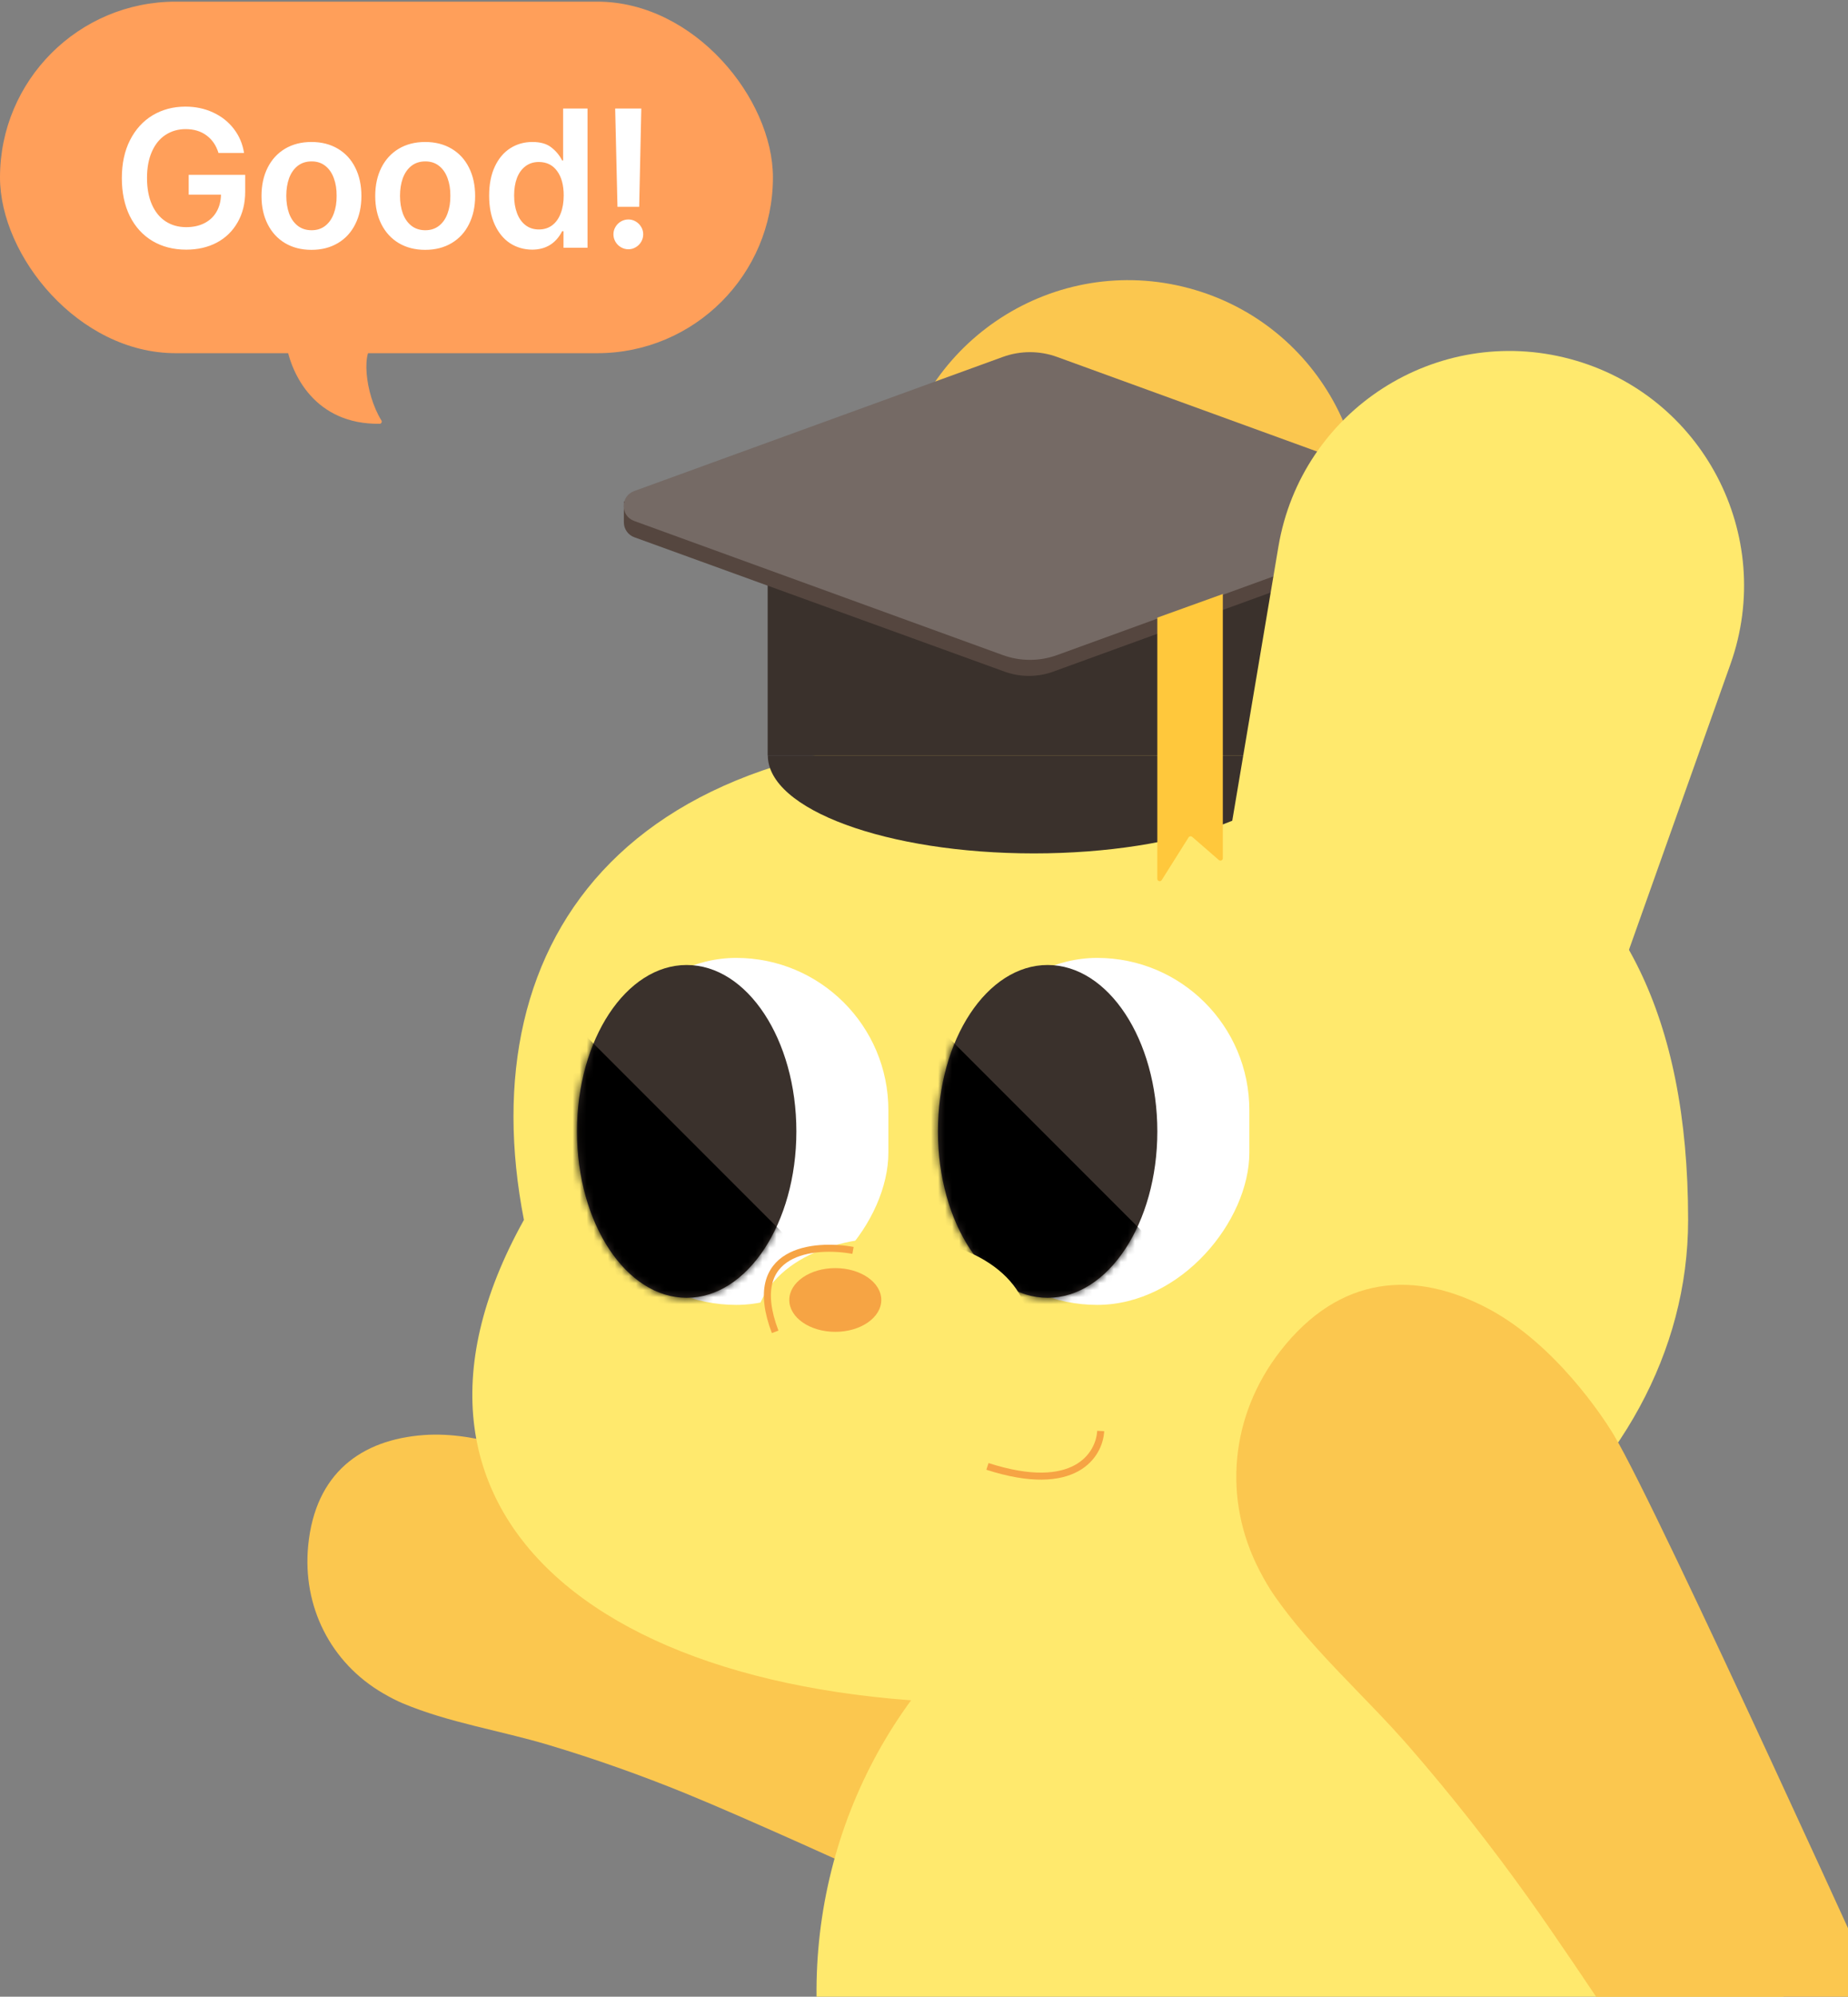 <svg width="263" height="284" viewBox="0 0 263 284" fill="none" xmlns="http://www.w3.org/2000/svg">
    <rect x="0" y="0" width="263" height="284" fill="#808080" stroke="none"/>
    <g clipPath="url(#clip0_4654_7853)">
        <path
            d="M60.314 204.112C68.246 203.53 76.55 207.275 78.269 208.1C78.49 208.205 78.669 208.294 78.887 208.404C87.309 212.661 139.016 246.652 139.016 246.652L123.724 266.595C123.724 266.595 106.339 258.655 97.604 255.094C91.254 252.505 84.637 250.157 78.064 248.19C71.216 246.14 63.831 245.017 57.289 242.258C56.434 241.898 55.505 241.416 54.547 240.86C47.032 236.503 43.013 228.467 43.86 219.822C44.868 209.526 51.409 204.766 60.314 204.112Z"
            fill="#FBC74F" />
        <ellipse cx="68.661" cy="70.048" rx="68.661" ry="70.048"
            transform="matrix(-0.955 0.298 0.298 0.955 229.715 196.68)" fill="#FFE96D" />
        <path
            d="M192.005 84.393C198.528 66.045 188.015 46.033 169.206 40.993C150.203 35.901 130.942 48.275 127.674 67.675L110.968 166.836L158.196 179.491L192.005 84.393Z"
            fill="#FBC74F" />
        <path
            d="M74.562 173.514C50.428 216.812 88.244 245.45 152.116 242.003C200.789 242.003 240.246 211.339 240.246 173.514C240.246 114.592 200.789 105.024 152.116 105.024C89.399 100.922 66.742 133.404 74.562 173.514Z"
            fill="#FFE96D" />
        <path d="M109.273 81.014H185.009V99.079V107.451H109.273V99.079V81.014Z" fill="#3A312C" />
        <path d="M109.273 81.014H185.009V99.079V107.451H109.273V99.079V81.014Z" fill="#3A312C" />
        <path
            d="M143.097 52.718C145.259 51.976 147.608 51.984 149.765 52.74L204.408 71.899V73.271C204.408 74.651 203.572 75.894 202.293 76.413L200.834 77.006L193.063 79.832L177.52 85.484L149.907 95.525C147.664 96.341 145.205 96.341 142.961 95.528L90.275 76.416C89.381 76.091 88.785 75.242 88.785 74.291V71.354L143.097 52.718Z"
            fill="#55463F" />
        <path
            d="M142.714 50.769C145.21 49.862 147.945 49.862 150.44 50.769L202.905 69.847C204.89 70.569 204.89 73.375 202.905 74.097L150.44 93.175C147.945 94.082 145.21 94.082 142.714 93.175L90.249 74.097C88.265 73.375 88.265 70.569 90.249 69.847L142.714 50.769Z"
            fill="#756A65" />
        <path
            d="M147.141 121.382C168.055 121.382 185.009 115.145 185.009 107.451H109.273C109.273 115.145 126.227 121.382 147.141 121.382Z"
            fill="#3A312C" />
        <path
            d="M246.271 94.466C252.794 76.118 242.281 56.106 223.471 51.066C204.468 45.974 185.208 58.348 181.939 77.748L165.233 176.909L212.462 189.564L246.271 94.466Z"
            fill="#FFE96D" />
        <g clipPath="url(#clip1_4654_7853)">
            <rect width="43.31" height="49.353" rx="21.655"
                transform="matrix(-1 0 0 1 177.801 136.246)" fill="white" />
            <ellipse cx="15.612" cy="23.669" rx="15.612" ry="23.669"
                transform="matrix(-1 0 0 1 164.707 137.254)" fill="#3A312C" />
            <mask id="mask0_4654_7853" style="mask-type:alpha" maskUnits="userSpaceOnUse" x="133"
                y="137" width="32" height="48">
                <ellipse cx="15.612" cy="23.669" rx="15.612" ry="23.669"
                    transform="matrix(-1 0 0 1 164.707 137.254)" fill="black" />
            </mask>
            <g mask="url(#mask0_4654_7853)">
                <path
                    d="M164.707 177.298L134.735 147.326L114.793 167.267L144.765 197.239L164.707 177.298Z"
                    fill="url(#paint0_linear_4654_7853)" fillOpacity="0.58" />
            </g>
        </g>
        <g clipPath="url(#clip2_4654_7853)">
            <rect width="43.31" height="49.353" rx="21.655"
                transform="matrix(-1 0 0 1 126.43 136.246)" fill="white" />
            <ellipse cx="15.612" cy="23.669" rx="15.612" ry="23.669"
                transform="matrix(-1 0 0 1 113.336 137.254)" fill="#3A312C" />
            <mask id="mask1_4654_7853" style="mask-type:alpha" maskUnits="userSpaceOnUse" x="82"
                y="137" width="32" height="48">
                <ellipse cx="15.612" cy="23.669" rx="15.612" ry="23.669"
                    transform="matrix(-1 0 0 1 113.336 137.254)" fill="black" />
            </mask>
            <g mask="url(#mask1_4654_7853)">
                <path
                    d="M113.336 177.298L83.363 147.326L63.422 167.267L93.394 197.239L113.336 177.298Z"
                    fill="url(#paint1_linear_4654_7853)" fillOpacity="0.58" />
            </g>
        </g>
        <path
            d="M107.353 189.612C106.469 198.743 115.515 205.26 126.964 204.703C137.794 204.703 146.574 197.947 146.574 189.612C146.574 181.277 137.794 176.031 126.964 176.031C116.133 176.031 107.353 181.277 107.353 189.612Z"
            fill="#FFE96D" />
        <path d="M121.395 177.848C115.855 176.841 105.884 177.748 110.315 189.431" stroke="#F6A444"
            strokeWidth="3.022" strokeLinecap="round" />
        <path d="M156.645 203.535C156.477 206.892 153.019 212.599 140.529 208.571" stroke="#F6A444"
            strokeWidth="3.022" strokeLinecap="round" />
        <ellipse cx="6.547" cy="4.532" rx="6.547" ry="4.532"
            transform="matrix(-1 0 0 1 125.422 180.368)" fill="#F6A444" />
        <path
            d="M211.902 186.189C221.389 191.256 228.132 201.619 229.329 203.544C229.458 203.751 229.562 203.921 229.688 204.13C235.983 214.543 270.198 290.033 270.198 290.033L238.807 301.596C238.807 301.596 224.892 280.296 217.598 270.076C212.294 262.646 206.518 255.298 200.522 248.41C194.275 241.233 186.764 234.716 181.365 226.958C180.66 225.945 179.957 224.742 179.274 223.435C173.919 213.187 175.112 201.287 182.213 192.162C190.671 181.294 201.417 180.591 211.902 186.189Z"
            fill="#FBC74F" />
        <path
            d="M174.027 84.49L164.704 87.849L164.704 124.999C164.704 125.339 165.149 125.468 165.33 125.18L169.155 119.105C169.266 118.929 169.507 118.893 169.664 119.029L173.466 122.328C173.686 122.519 174.027 122.363 174.027 122.072V84.49Z"
            fill="#FFC83C" />
    </g>
    <path
        d="M54.032 60.277C44.842 60.396 41.431 53.248 40.713 48.866C40.629 48.353 40.989 47.886 41.504 47.813C48.209 46.861 59.451 47.163 53.464 48.873C51.315 49.487 51.918 55.988 54.283 59.806C54.408 60.007 54.268 60.274 54.032 60.277Z"
        fill="#FF9F5A" />
    <rect y="0.235" width="110" height="50" rx="25" fill="#FF9F5A" />
    <path
        d="M31.094 21.754C30.766 20.688 30.201 19.859 29.398 19.266C28.596 18.665 27.603 18.364 26.418 18.364C25.352 18.364 24.399 18.637 23.561 19.184C22.731 19.722 22.084 20.515 21.619 21.563C21.154 22.611 20.922 23.86 20.922 25.309C20.922 26.776 21.154 28.039 21.619 29.096C22.084 30.144 22.736 30.942 23.574 31.489C24.413 32.036 25.388 32.309 26.5 32.309C27.484 32.309 28.346 32.122 29.084 31.748C29.831 31.366 30.406 30.828 30.807 30.135C31.217 29.433 31.431 28.618 31.449 27.688H26.855V24.872H34.895V27.25C34.895 28.919 34.535 30.377 33.815 31.625C33.103 32.874 32.115 33.836 30.848 34.51C29.581 35.176 28.131 35.508 26.5 35.508C24.686 35.508 23.087 35.098 21.701 34.278C20.316 33.448 19.24 32.268 18.475 30.737C17.718 29.197 17.34 27.396 17.34 25.336C17.34 23.267 17.727 21.467 18.502 19.936C19.286 18.396 20.361 17.215 21.729 16.395C23.105 15.575 24.659 15.165 26.391 15.165C27.822 15.165 29.134 15.443 30.328 15.998C31.531 16.555 32.516 17.334 33.281 18.336C34.047 19.33 34.53 20.469 34.73 21.754H31.094ZM44.325 35.536C42.895 35.536 41.641 35.217 40.566 34.579C39.499 33.941 38.675 33.043 38.091 31.885C37.508 30.728 37.216 29.392 37.216 27.879C37.216 26.348 37.508 25.004 38.091 23.846C38.675 22.689 39.499 21.791 40.566 21.153C41.641 20.515 42.895 20.196 44.325 20.196C45.757 20.196 47.01 20.515 48.085 21.153C49.161 21.791 49.986 22.689 50.56 23.846C51.143 25.004 51.435 26.348 51.435 27.879C51.435 29.392 51.143 30.728 50.56 31.885C49.986 33.043 49.161 33.941 48.085 34.579C47.01 35.217 45.757 35.536 44.325 35.536ZM40.743 27.852C40.743 28.782 40.876 29.616 41.14 30.354C41.413 31.092 41.819 31.676 42.357 32.104C42.904 32.532 43.569 32.747 44.353 32.747C45.118 32.747 45.77 32.532 46.308 32.104C46.846 31.676 47.247 31.092 47.511 30.354C47.785 29.616 47.917 28.782 47.907 27.852C47.917 26.922 47.785 26.088 47.511 25.35C47.247 24.612 46.846 24.029 46.308 23.6C45.77 23.172 45.118 22.957 44.353 22.957C43.569 22.957 42.904 23.172 42.357 23.6C41.819 24.029 41.413 24.612 41.14 25.35C40.876 26.088 40.743 26.922 40.743 27.852ZM60.51 35.536C59.079 35.536 57.826 35.217 56.751 34.579C55.684 33.941 54.859 33.043 54.276 31.885C53.693 30.728 53.401 29.392 53.401 27.879C53.401 26.348 53.693 25.004 54.276 23.846C54.859 22.689 55.684 21.791 56.751 21.153C57.826 20.515 59.079 20.196 60.51 20.196C61.941 20.196 63.195 20.515 64.27 21.153C65.346 21.791 66.171 22.689 66.745 23.846C67.328 25.004 67.62 26.348 67.62 27.879C67.62 29.392 67.328 30.728 66.745 31.885C66.171 33.043 65.346 33.941 64.27 34.579C63.195 35.217 61.941 35.536 60.51 35.536ZM56.928 27.852C56.928 28.782 57.06 29.616 57.325 30.354C57.598 31.092 58.004 31.676 58.542 32.104C59.089 32.532 59.754 32.747 60.538 32.747C61.303 32.747 61.955 32.532 62.493 32.104C63.031 31.676 63.432 31.092 63.696 30.354C63.969 29.616 64.102 28.782 64.092 27.852C64.102 26.922 63.969 26.088 63.696 25.35C63.432 24.612 63.031 24.029 62.493 23.6C61.955 23.172 61.303 22.957 60.538 22.957C59.754 22.957 59.089 23.172 58.542 23.6C58.004 24.029 57.598 24.612 57.325 25.35C57.06 26.088 56.928 26.922 56.928 27.852ZM75.738 35.508C74.562 35.499 73.51 35.194 72.58 34.592C71.659 33.982 70.935 33.097 70.406 31.94C69.877 30.782 69.613 29.411 69.613 27.825C69.613 26.221 69.882 24.844 70.42 23.696C70.958 22.547 71.691 21.677 72.621 21.084C73.551 20.492 74.599 20.196 75.766 20.196C76.923 20.196 77.826 20.456 78.473 20.975C79.129 21.485 79.639 22.101 80.004 22.821H80.141V15.438H83.613V35.235H80.195V32.883H80.004C79.111 34.624 77.689 35.499 75.738 35.508ZM73.168 27.797C73.168 28.745 73.305 29.584 73.578 30.313C73.852 31.042 74.252 31.612 74.781 32.022C75.31 32.432 75.948 32.637 76.695 32.637C77.433 32.637 78.067 32.437 78.596 32.036C79.124 31.635 79.525 31.07 79.799 30.34C80.081 29.611 80.223 28.764 80.223 27.797C80.223 26.339 79.913 25.186 79.293 24.338C78.682 23.482 77.816 23.049 76.695 23.04C75.939 23.04 75.296 23.245 74.767 23.655C74.239 24.056 73.838 24.616 73.564 25.336C73.3 26.047 73.168 26.868 73.168 27.797ZM90.966 29.411H87.876L87.548 15.438H91.267L90.966 29.411ZM87.302 33.321C87.302 32.947 87.398 32.601 87.589 32.282C87.781 31.954 88.04 31.694 88.368 31.502C88.697 31.311 89.052 31.215 89.435 31.215C89.808 31.215 90.155 31.311 90.474 31.502C90.802 31.694 91.062 31.954 91.253 32.282C91.445 32.601 91.54 32.947 91.54 33.321C91.54 33.704 91.445 34.059 91.253 34.387C91.062 34.715 90.802 34.975 90.474 35.166C90.155 35.358 89.808 35.454 89.435 35.454C89.052 35.454 88.697 35.358 88.368 35.166C88.04 34.975 87.781 34.715 87.589 34.387C87.398 34.059 87.302 33.704 87.302 33.321Z"
        fill="white" />
    <defs>
        <linearGradient id="paint0_linear_4654_7853" x1="129.779" y1="182.253" x2="149.721"
            y2="162.312" gradientUnits="userSpaceOnUse">
            <stop stopColor="#D9D9D9" stopOpacity="0" />
            <stop offset="1" stopColor="#4F4F4F" />
        </linearGradient>
        <linearGradient id="paint1_linear_4654_7853" x1="78.408" y1="182.253" x2="98.35"
            y2="162.312" gradientUnits="userSpaceOnUse">
            <stop stopColor="#D9D9D9" stopOpacity="0" />
            <stop offset="1" stopColor="#4F4F4F" />
        </linearGradient>
        <clipPath id="clip0_4654_7853">
            <rect width="226" height="245" fill="white" transform="matrix(-1 0 0 1 262.789 39)" />
        </clipPath>
        <clipPath id="clip1_4654_7853">
            <rect width="43.31" height="49.353" rx="21.655"
                transform="matrix(-1 0 0 1 177.801 136.246)" fill="white" />
        </clipPath>
        <clipPath id="clip2_4654_7853">
            <rect width="43.31" height="49.353" rx="21.655"
                transform="matrix(-1 0 0 1 126.43 136.246)" fill="white" />
        </clipPath>
    </defs>
</svg>